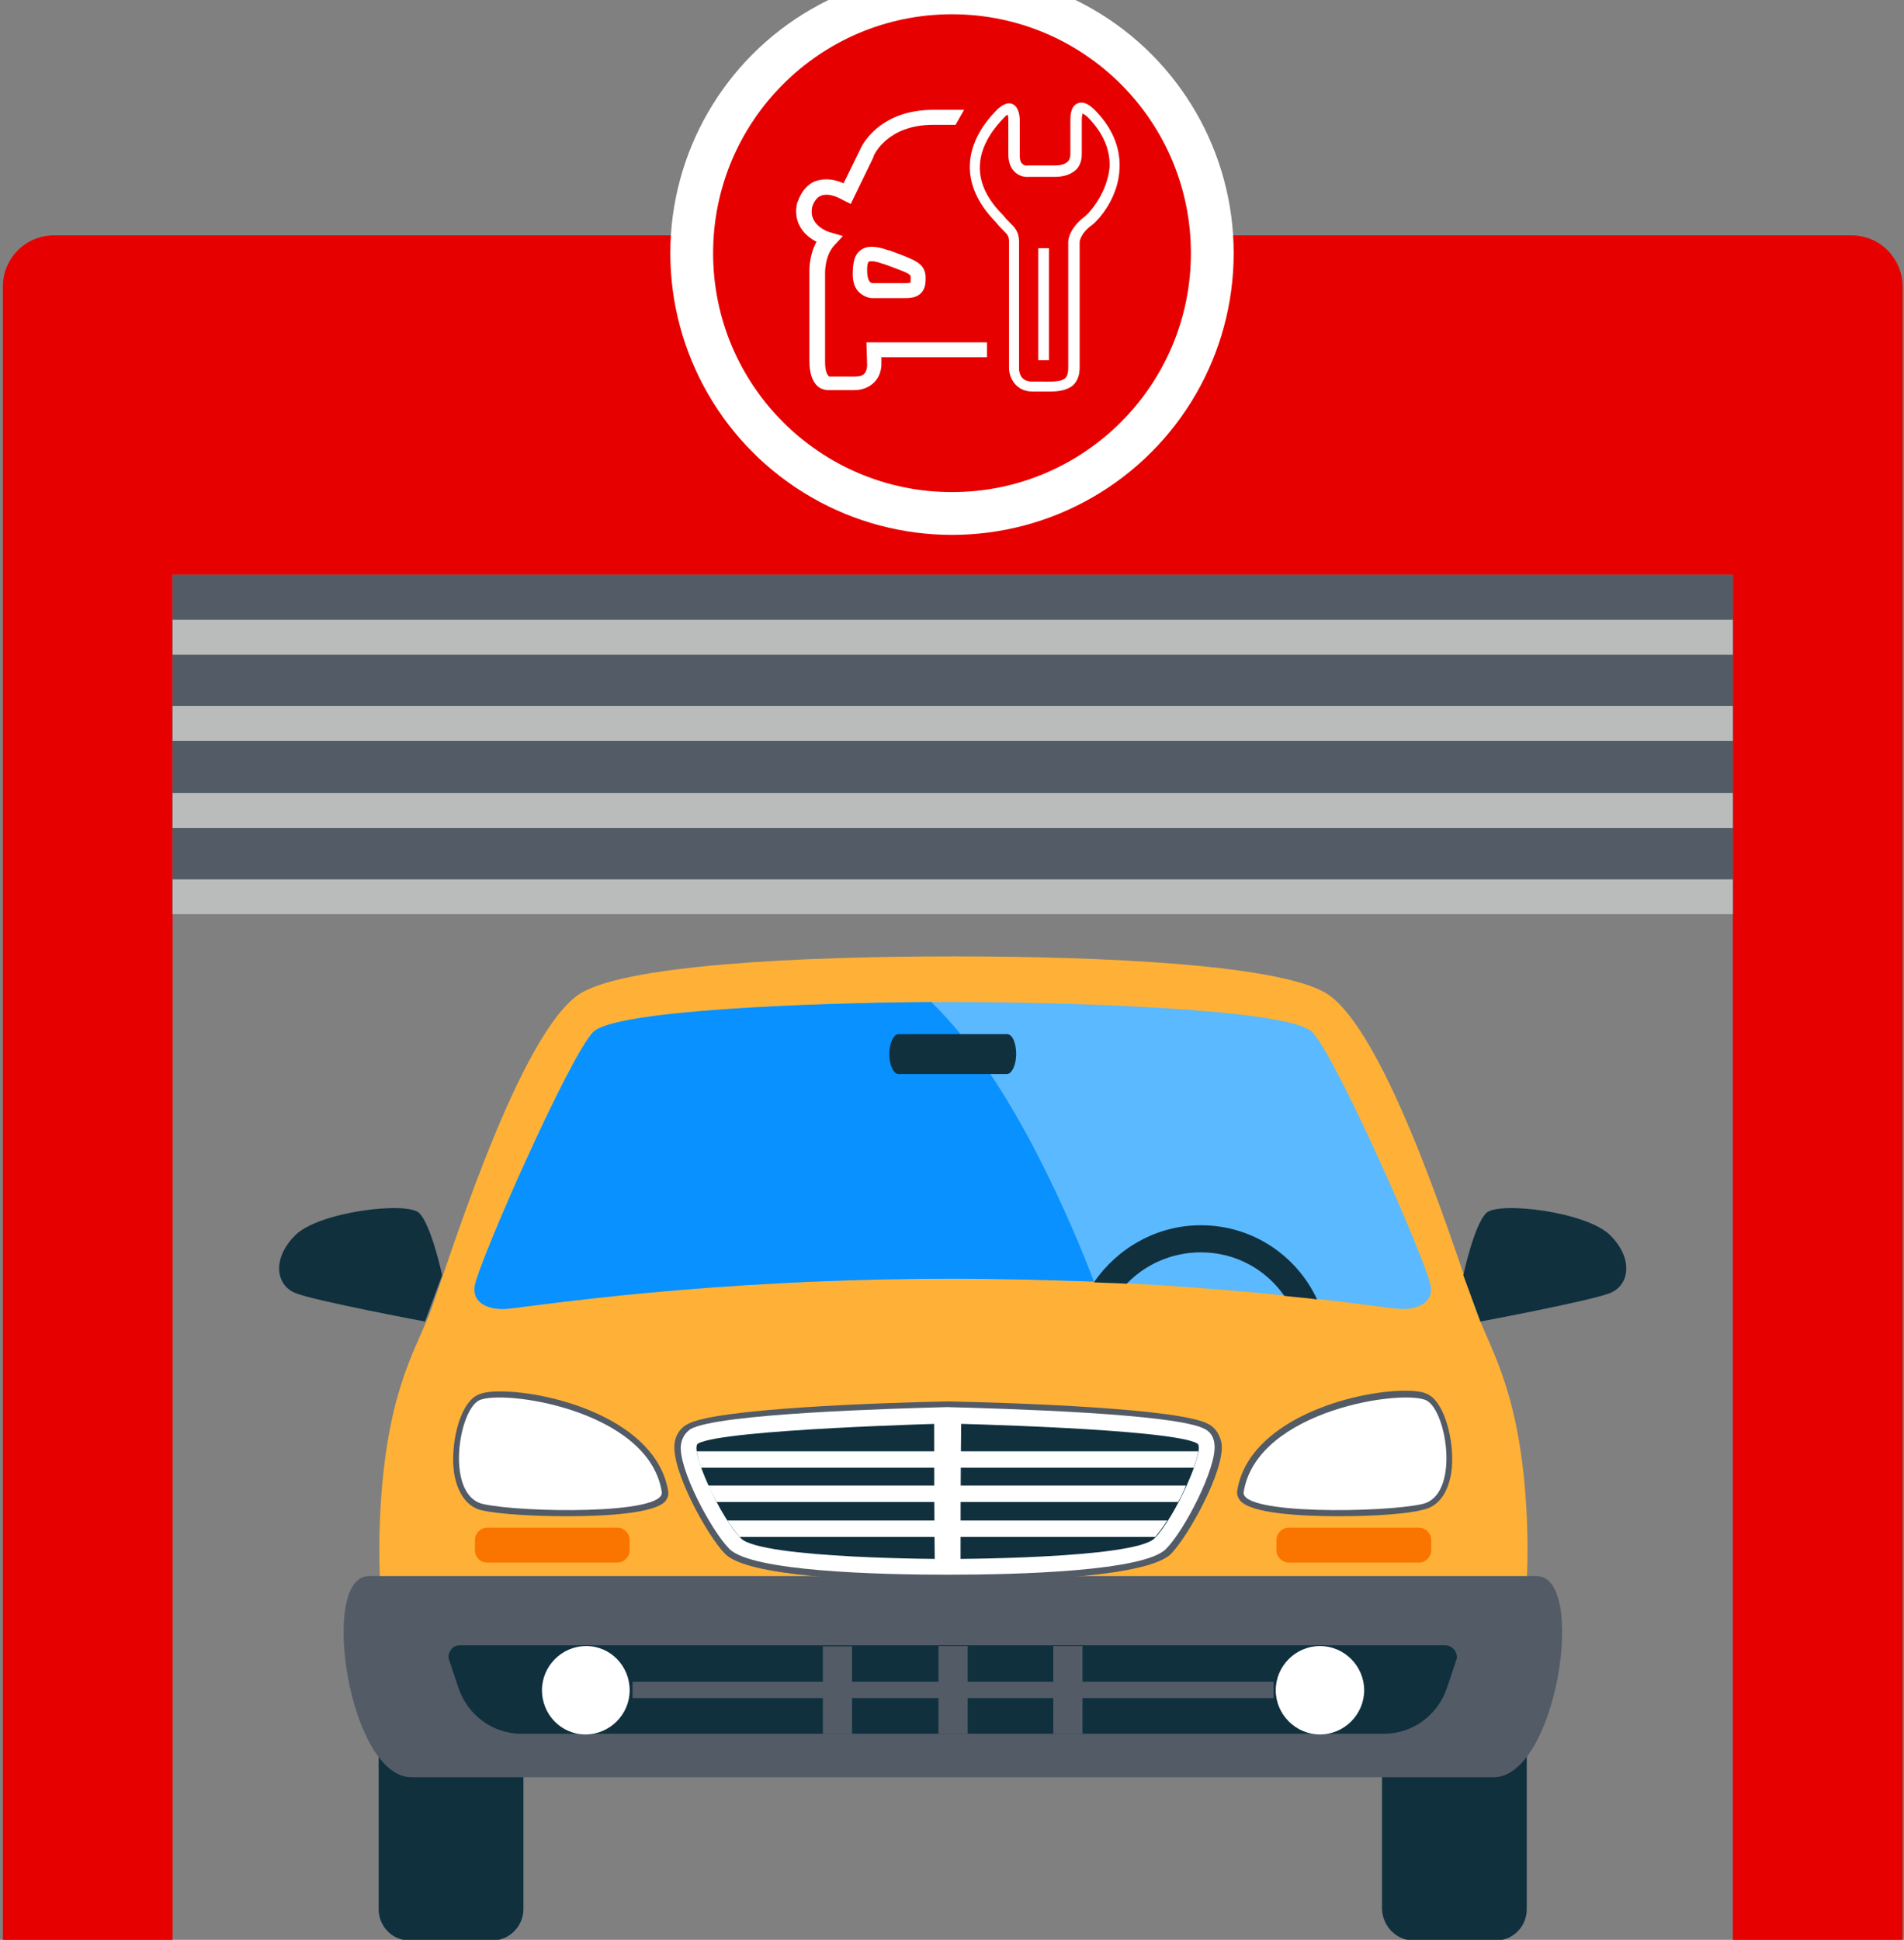 <?xml version="1.0" encoding="utf-8"?>
<!-- Generator: Adobe Illustrator 23.0.3, SVG Export Plug-In . SVG Version: 6.00 Build 0)  -->
<svg version="1.1" id="Layer_1" xmlns="http://www.w3.org/2000/svg" xmlns:xlink="http://www.w3.org/1999/xlink" x="0px" y="0px"
	 viewBox="0 0 267 272" style="enable-background:new 0 0 267 272;" xml:space="preserve">
<rect x="0" y="0" width="267" height="272" fill="#808080" stroke="none"/>
<style type="text/css">
	.st0{fill:#10303E;}
	.st1{fill:#FFB137;}
	.st2{fill:#5BB9FF;}
	.st3{fill:#525B66;}
	.st4{fill:#FFFFFF;}
	.st5{fill:#0891FF;}
	.st6{fill:#FA7500;}
	.st7{fill:#E70000;}
	.st8{fill:#B9BCBA;}
</style>
<g>
	<g>
		<path class="st0" d="M62,178.8c0,0-1.5-7-3.2-8.7c-1.7-1.7-14.1-0.2-17.4,3.1c-3.3,3.3-2.7,7,0,8.1c2.7,1.1,18.2,4,18.2,4
			L62,178.8z"/>
		<path class="st0" d="M198.3,272.1h11.4c2.5,0,4.4-2,4.4-4.4v-36.2h-20.3v36.2C193.9,270.1,195.8,272.1,198.3,272.1z"/>
		<path class="st0" d="M69,272.1H57.5c-2.5,0-4.4-2-4.4-4.4v-36.2h20.3v36.2C73.4,270.1,71.4,272.1,69,272.1z"/>
		<path class="st1" d="M214.1,212.6c-0.8-16.8-4.8-22.8-6.9-28.3c-2.2-5.8-11.9-37.9-20.6-44.6c-5.8-4.5-32.4-5.6-52.9-5.6
			c-20.5,0-47.1,1.1-52.9,5.6c-8.7,6.7-18.4,38.9-20.6,44.6c-2.2,5.5-6.1,11.5-6.9,28.3c-1,21.7,5.1,36.5,11.2,36.5
			c6.2,0,69.2,0,69.2,0s63,0,69.2,0C209,249,215.1,234.3,214.1,212.6z"/>
		<path class="st0" d="M205.2,178.8c0,0,1.5-7,3.2-8.7c1.7-1.7,14.1-0.2,17.4,3.1c3.3,3.3,2.7,7,0,8.1c-2.7,1.1-18.2,4-18.2,4
			L205.2,178.8z"/>
		<path class="st2" d="M200.6,180.2c-0.7-3.6-13.3-32.2-16.6-35.5c-3.3-3.3-35.2-4.2-50.4-4.2c-15.2,0-47.1,0.9-50.4,4.2
			c-3.3,3.3-15.9,31.9-16.6,35.5c-0.5,2.4,1.8,3.6,4.7,3.3c4-0.4,28.1-4.2,62.3-4.2c34.2,0,58.3,3.8,62.3,4.2
			C198.8,183.8,201.1,182.6,200.6,180.2z"/>
		<path class="st0" d="M168.4,171.8c-6.2,0-11.7,3.2-15,8c1.6,0.1,3.1,0.1,4.6,0.2c2.6-2.7,6.3-4.4,10.4-4.4c4.9,0,9.1,2.4,11.7,6.1
			c1.7,0.2,3.2,0.3,4.6,0.5C181.8,176,175.6,171.8,168.4,171.8z"/>
		<path class="st3" d="M215.5,221h-81.9H51.7c-7,0-2.8,28.2,6,28.2h75.9h75.9C218.3,249.1,222.6,221,215.5,221z"/>
		<path class="st3" d="M79.5,212.6c-4.8,0-9.5-0.3-11.8-0.8c-2.1-0.4-3.5-2.3-4-5.1c-0.6-3.8,0.6-9.6,3.1-11
			c0.6-0.4,1.8-0.6,3.3-0.6c7.5,0,22,4.1,23.6,14c0.1,0.5-0.1,1-0.4,1.4C91.8,212.2,85,212.6,79.5,212.6z"/>
		<path class="st4" d="M92.8,209.2c0.5,3.2-19.6,2.9-25,1.7c-5.3-1.1-3.6-12.8-0.7-14.5C70.1,194.7,91,197.6,92.8,209.2z"/>
		<path class="st3" d="M187.7,212.6c-5.4,0-12.3-0.4-13.8-2.2c-0.3-0.4-0.5-0.9-0.4-1.4c1.6-9.9,16.2-14,23.6-14
			c1.6,0,2.7,0.2,3.3,0.6c2.4,1.4,3.7,7.2,3.1,11c-0.5,2.9-1.9,4.7-4,5.1C197.3,212.3,192.5,212.6,187.7,212.6L187.7,212.6z"/>
		<path class="st4" d="M174.4,209.2c-0.5,3.2,19.6,2.9,25,1.7c5.3-1.1,3.6-12.8,0.7-14.5C197.1,194.7,176.3,197.6,174.4,209.2z"/>
		<path class="st0" d="M204,231.4c-0.3-0.4-0.8-0.7-1.3-0.7l-138.2,0c-0.5,0-1,0.2-1.3,0.7c-0.3,0.4-0.4,0.9-0.2,1.4l1.3,3.9
			c1.3,3.8,4.8,6.4,8.8,6.4l121,0c4,0,7.5-2.6,8.8-6.4l1.3-3.9C204.4,232.4,204.3,231.9,204,231.4z"/>
		<rect x="131.6" y="230.8" class="st3" width="4.1" height="12.3"/>
		<rect x="88.7" y="235.8" class="st3" width="89.9" height="2.3"/>
		<rect x="147.7" y="230.8" class="st3" width="4.1" height="12.3"/>
		<path class="st5" d="M153.4,179.7c0,0-8.1-22.1-18.7-34.7c-1.3-1.6-2.7-3.1-4.1-4.5c-16,0.1-44.3,1.1-47.4,4.2
			c-3.3,3.3-15.9,31.9-16.6,35.5c-0.5,2.4,1.8,3.6,4.7,3.3c4-0.4,28.1-4.2,62.3-4.2C140.7,179.3,147.3,179.5,153.4,179.7z"/>
		
			<rect x="115.4" y="230.8" transform="matrix(-1 -1.224647e-16 1.224647e-16 -1 234.889 473.938)" class="st3" width="4.1" height="12.3"/>
		<path class="st4" d="M88.3,237c0,3.4-2.8,6.2-6.2,6.2S76,240.4,76,237c0-3.4,2.8-6.2,6.2-6.2S88.3,233.6,88.3,237z"/>
		<path class="st4" d="M178.9,237c0,3.4,2.8,6.2,6.2,6.2c3.4,0,6.2-2.8,6.2-6.2c0-3.4-2.8-6.2-6.2-6.2
			C181.7,230.8,178.9,233.6,178.9,237z"/>
		<path class="st3" d="M132.9,221.7c-12.5,0-28.1-0.7-31.2-3.8c-2.5-2.5-7.6-11.8-7.1-15.5c0.2-1.6,1.2-2.4,1.8-2.7
			c3.8-2.2,26.8-3,36.5-3.2c9.8,0.2,32.8,1,36.6,3.2c0.6,0.3,1.5,1.1,1.8,2.7c0.5,3.7-4.6,12.9-7.1,15.5
			C160.9,221,145.4,221.7,132.9,221.7z"/>
		<path class="st4" d="M132.9,220.8c-10.1,0-27.5-0.5-30.6-3.6c-2.6-2.6-7.3-11.5-6.8-14.7c0.2-1.2,0.9-1.8,1.3-2.1
			c3.8-2.2,28.5-2.9,36-3.1c7.6,0.2,32.4,0.9,36.2,3.1c0.4,0.2,1.2,0.8,1.3,2.1c0.4,3.2-4.2,12.1-6.8,14.7
			C160.4,220.3,143,220.8,132.9,220.8z"/>
		<path class="st0" d="M167.9,202.4c-3.6-2.1-35-2.8-35-2.8s-31.4,0.8-35,2.8c-1.3,0.7,3.1,10.4,6,13.3s29,2.9,29,2.9s26.1,0,29-2.9
			S169.1,203.1,167.9,202.4z"/>
		<path class="st4" d="M168,203.5H97.7c0.1,0.6,0.3,1.4,0.6,2.3h69.1C167.7,204.9,168,204.1,168,203.5z"/>
		<path class="st4" d="M100.5,210.6h64.7c0.4-0.7,0.8-1.5,1.1-2.3h-67C99.7,209.1,100.1,209.9,100.5,210.6z"/>
		<path class="st4" d="M131.1,220.4h3.6c0-7.2,0-14.6,0.1-21.8H131C131,205.8,131,213.2,131.1,220.4z"/>
		<path class="st4" d="M103.7,215.5H162c0.5-0.6,1.1-1.4,1.7-2.3H102C102.6,214.1,103.2,214.9,103.7,215.5z"/>
		<path class="st0" d="M141.2,145H126c-0.7,0-1.3,1.3-1.3,2.8s0.6,2.8,1.3,2.8h15.2c0.7,0,1.3-1.3,1.3-2.8S142,145,141.2,145z"/>
		<path class="st6" d="M200.7,217.4c0,0.9-0.8,1.7-1.7,1.7h-18.3c-0.9,0-1.7-0.8-1.7-1.7v-1.5c0-0.9,0.8-1.7,1.7-1.7H199
			c0.9,0,1.7,0.8,1.7,1.7V217.4z"/>
		<path class="st6" d="M68.3,219.1h18.3c0.9,0,1.7-0.8,1.7-1.7v-1.5c0-0.9-0.8-1.7-1.7-1.7H68.3c-0.9,0-1.7,0.8-1.7,1.7v1.5
			C66.6,218.3,67.3,219.1,68.3,219.1z"/>
	</g>
	<path class="st7" d="M7.6,33c-4,0-7.2,3.2-7.2,7.2v40.4v191.5h23.8V80.6H243v191.5h23.8V80.6V40.2c0-4-3.2-7.2-7.2-7.2H7.6z"/>
	<rect x="24.2" y="80.6" class="st3" width="218.8" height="47.6"/>
	<rect x="24.2" y="123.3" class="st8" width="218.8" height="4.9"/>
	<rect x="24.2" y="111.2" class="st8" width="218.8" height="4.9"/>
	<rect x="24.2" y="99" class="st8" width="218.8" height="4.9"/>
	<rect x="24.2" y="86.9" class="st8" width="218.8" height="4.9"/>
</g>
<circle class="st4" cx="133.5" cy="35.5" r="39.5"/>
<circle class="st7" cx="133.5" cy="35.5" r="33.5"/>
<g>
	<g>
		<path class="st4" d="M121.6,51.2c0,0,0,0.8-0.4,1.2c-0.3,0.3-0.7,0.4-1.3,0.4h-3.5l0,0l-0.1,0c-0.2-0.1-0.6-0.6-0.6-2l0-12.4
			c0,0-0.1-2.5,1.3-4l1.2-1.3l-1.7-0.5c-0.1,0-3.2-0.9-2.6-3.6c0,0,0.3-1.1,1.1-1.5c0.8-0.4,1.9-0.2,3.3,0.6l1,0.5l3.2-6.6l0-0.1
			c0.1-0.2,1.9-4.4,8.4-4.4h3.1l1.2-2.1h-4.3c-7.7,0-10.1,5.1-10.3,5.6l-2.3,4.7c-1.6-0.7-3-0.7-4.2-0.2c-1.8,0.9-2.2,2.9-2.3,2.9
			c-0.7,2.9,1.1,4.7,2.7,5.5c-1.1,2-1,4.2-1,4.3v12.4c0,1.7,0.4,2.9,1.2,3.6c0.5,0.4,1.1,0.5,1.4,0.5c0.1,0,0.1,0,0.2,0h3.5
			c1.4,0,2.3-0.6,2.8-1.1c1.1-1.1,1-2.6,1-2.7v-0.8h14.8v-2.1h-16.9L121.6,51.2z M124.7,35.1l-0.1,0c-1.7-0.6-2.9-0.7-3.8-0.1
			c-1.1,0.7-1.1,2-1.2,2.6c0,0.1,0,0.1,0,0.2c-0.1,1.3,0.1,2.3,0.7,3c0.8,0.9,1.8,1,1.9,1l4.9,0c2.6,0,2.7-1.9,2.7-2.6
			c0-0.1,0-0.2,0-0.3l0-0.1l0-0.1C129.6,36.9,128.5,36.5,124.7,35.1z M127.7,39.1c0,0.2,0,0.5,0,0.5c0,0-0.1,0.1-0.6,0.1h-4.8
			c-0.1,0-0.3-0.1-0.4-0.3c-0.2-0.3-0.3-0.8-0.3-1.5c0-0.1,0-0.2,0-0.3c0-0.3,0.1-0.8,0.2-0.9c0,0,0.5-0.3,2,0.3l0.1,0
			c2.7,1,3.6,1.3,3.8,1.7C127.7,38.9,127.7,39,127.7,39.1z M153.5,15.4c-0.9-0.9-1.7-1.2-2.4-0.9c-1,0.4-1,1.9-1,2.3v4.8l0,0.1
			c0,0,0,0.5-0.3,0.9c-0.4,0.4-1,0.6-1.9,0.6h-3.6l-0.1,0c0,0-0.5,0.1-0.8-0.2c-0.4-0.3-0.4-0.9-0.4-1.4v-4.8c0-0.4-0.1-1.8-1-2.2
			c-0.6-0.3-1.3,0-2.1,0.7c-5.1,5.1-5.2,10.8-0.3,15.8c0.4,0.5,0.7,0.8,1,1.1c0.7,0.7,0.9,0.9,0.9,1.7v17.7c0,1.3,0.9,3.3,3.3,3.3
			c0.4,0,0.8,0,1.2,0c0.4,0,0.9,0,1.3,0c1.2,0,2.4-0.2,3.2-0.9c0.6-0.6,0.9-1.4,0.9-2.4l0-17.7c0,0,0.1-1.2,1.8-2.4l0,0
			c1-0.8,3.7-3.9,3.8-8C157.1,20.6,155.9,17.8,153.5,15.4z M152.2,30.3c-2.3,1.7-2.4,3.4-2.4,3.6v17.7c0,0.6-0.1,1.1-0.4,1.4
			c-0.6,0.6-2,0.5-3.4,0.5c-0.4,0-0.8,0-1.3,0c-1.7,0-1.8-1.5-1.8-1.8V33.9c0-1.4-0.6-2-1.3-2.7c-0.3-0.3-0.6-0.6-0.9-1l-0.1-0.1
			c-5.5-5.5-2.9-10.5,0.3-13.7c0.2-0.2,0.3-0.3,0.4-0.3c0.1,0.2,0.1,0.5,0.1,0.7v4.8c0,1.1,0.3,2,1,2.6c0.8,0.7,1.7,0.6,1.9,0.6h3.6
			c1.4,0,2.4-0.4,3.1-1.1c0.7-0.8,0.7-1.8,0.7-2.1v-4.8c0-0.5,0.1-0.8,0.1-0.9c0.1,0.1,0.4,0.2,0.7,0.5c2.1,2.1,3.2,4.5,3.1,7
			C155.3,26.9,153,29.6,152.2,30.3z M145.6,50.5h1.5V34.8h-1.5V50.5z"/>
	</g>
</g>
</svg>
